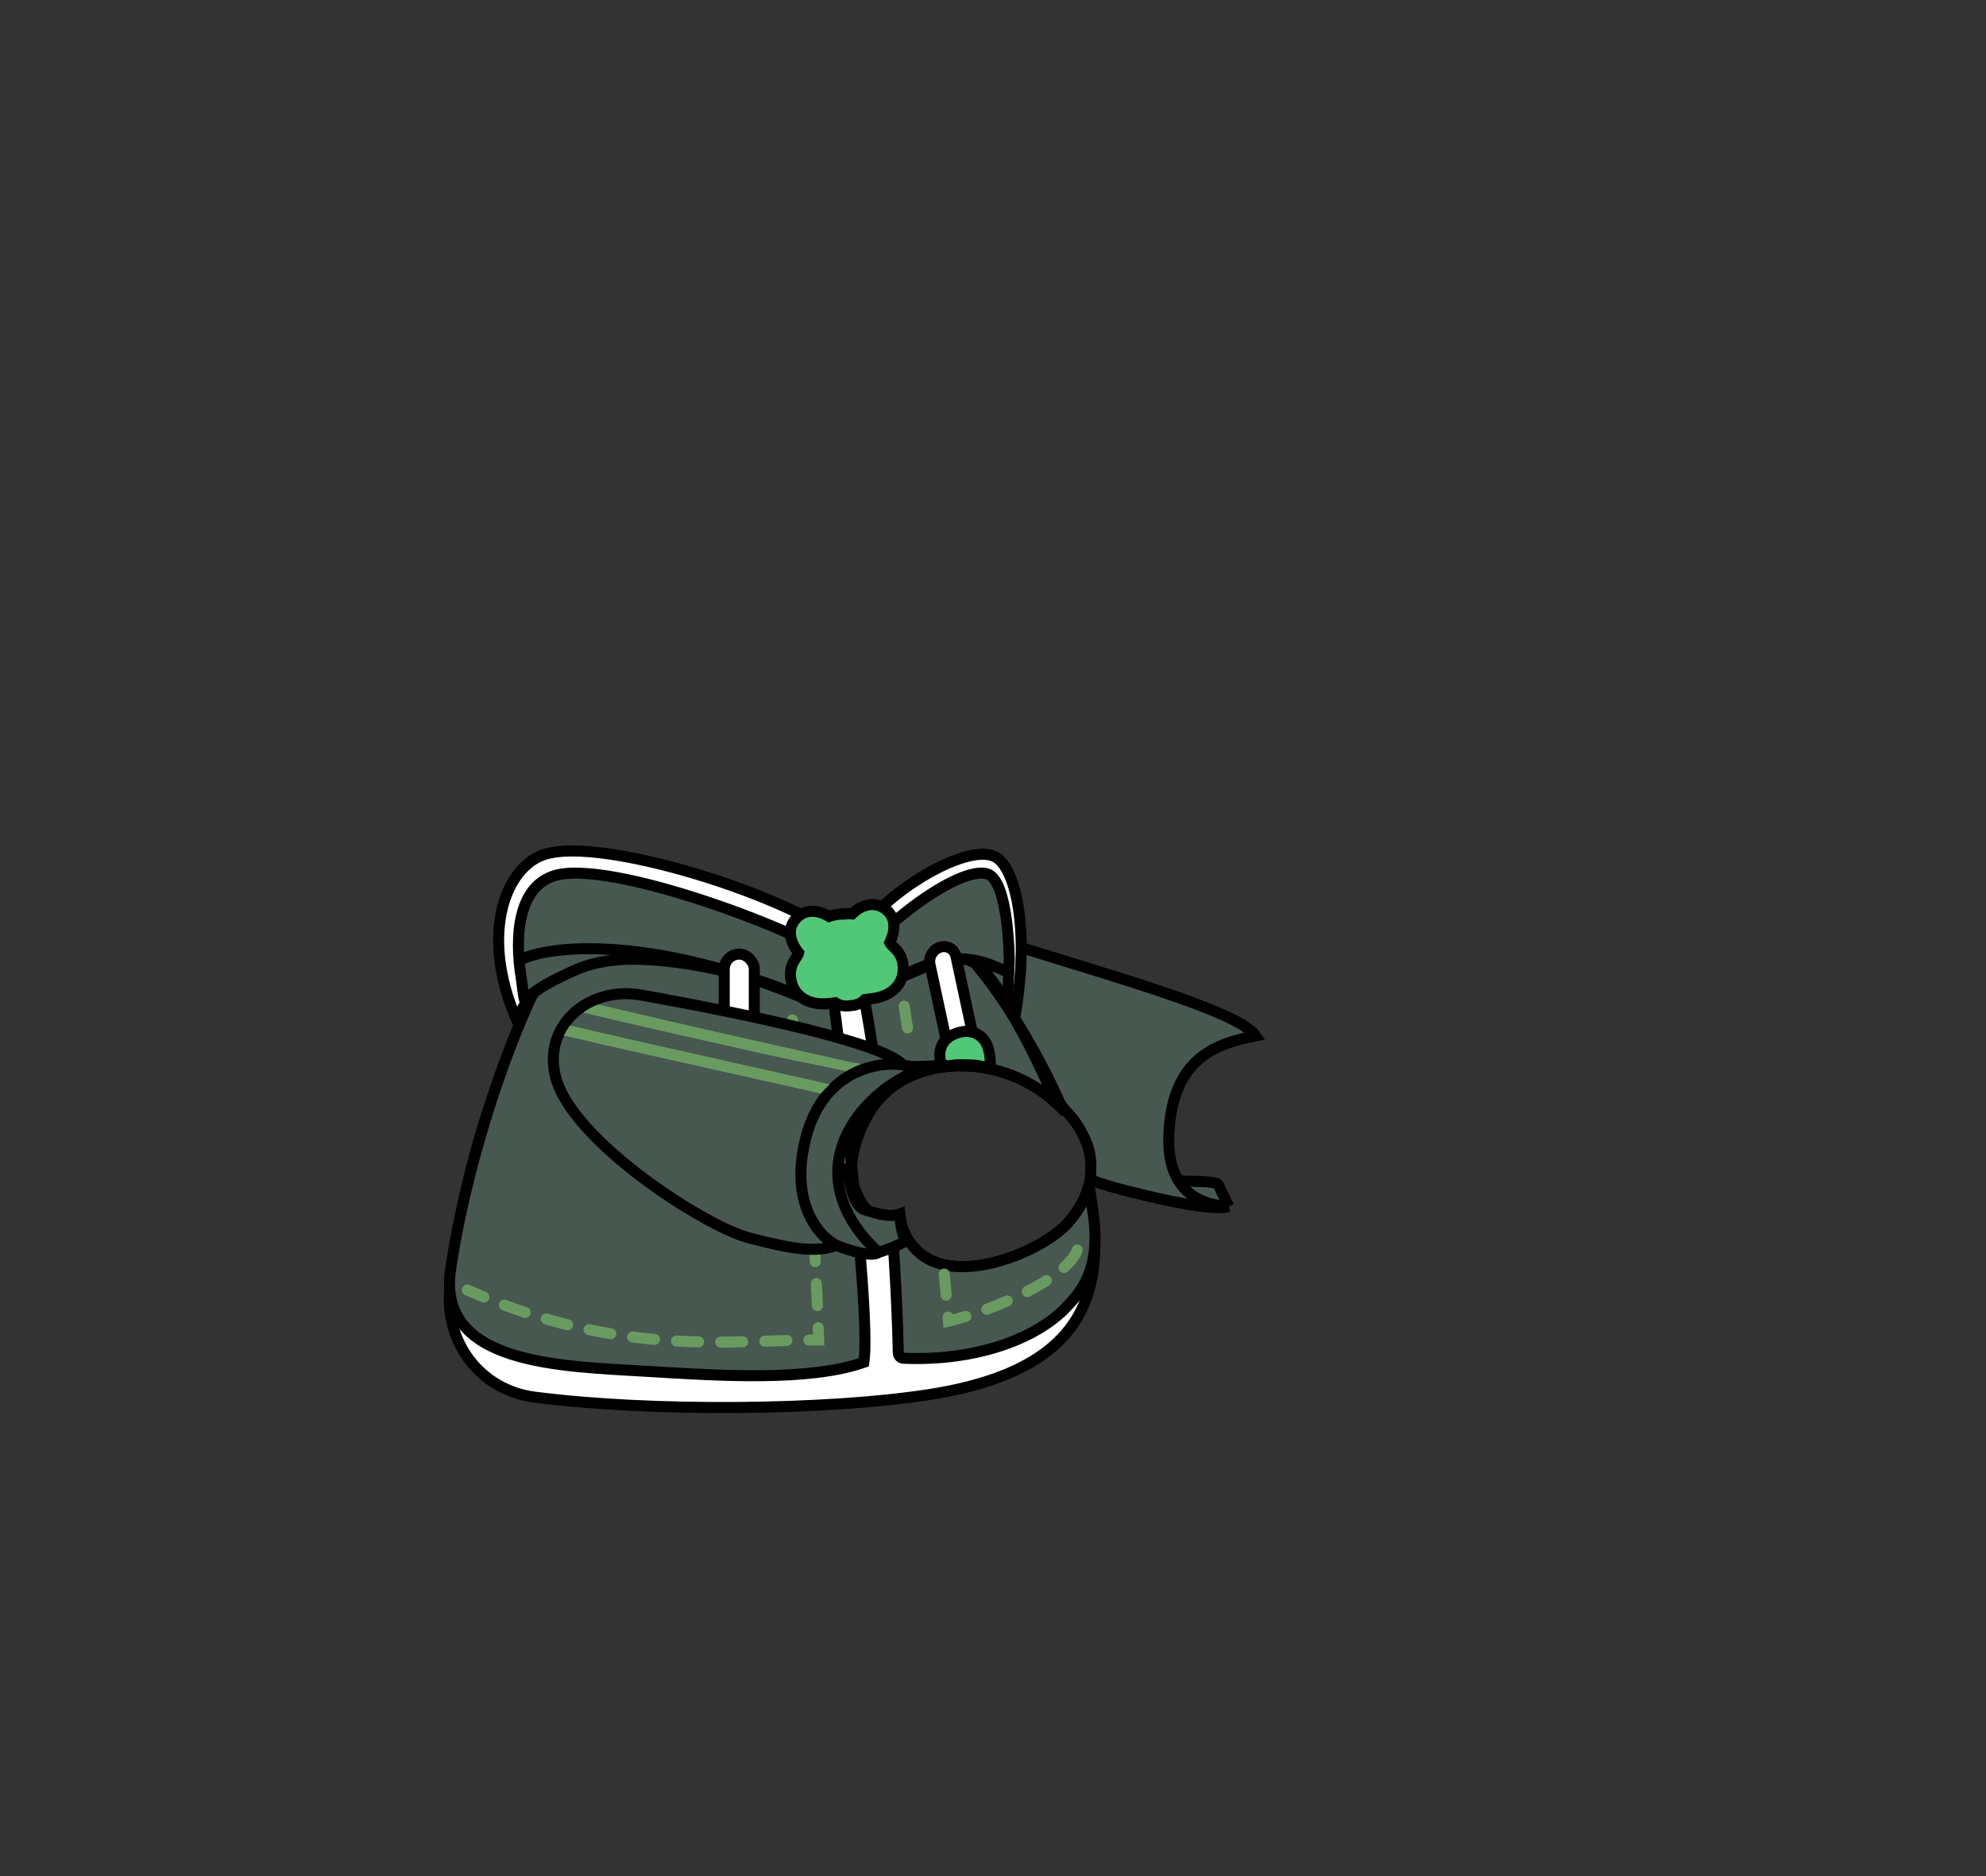 <svg width="360" height="340" viewBox="0 0 360 340" fill="none" xmlns="http://www.w3.org/2000/svg">
<rect x="0" y="0" width="360" height="340" fill="#333333" stroke="none"/>
<path fill-rule="evenodd" clip-rule="evenodd" d="M197.391 214.773C197.403 214.837 197.415 214.9 197.427 214.963C200.353 232.007 198.927 247.989 168.427 252.739C149.891 255.626 117.959 255.924 96.888 253.197C87.014 251.919 80.52 243.214 81.546 233.311C85.113 198.863 101.651 168.936 105.718 165.783C106.954 164.825 112.553 166.644 119.811 169.003C129.447 172.135 142.006 176.216 151.155 176.008C159.654 175.507 167.338 172.324 170.959 167.324C177.76 175.123 187.359 188.249 193.142 201.613C192.682 201.107 192.182 200.596 191.639 200.08C181.639 190.58 165.31 191.081 158.639 200.079C154.934 205.077 153.656 211.666 154.639 214.578C156.171 219.114 157.993 220.44 159.639 220.211C160.374 220.764 161.228 221.081 162.139 221.081C162.503 221.081 162.858 221.03 163.201 220.934C163.5 222.9 164.423 224.862 166.139 226.578C173.139 233.578 189.139 226.721 193.639 221.578C195.081 219.93 196.693 217.604 197.391 214.773Z" fill="white"/>
<path d="M197.427 214.963L198.413 214.794L198.411 214.785L198.41 214.776L197.427 214.963ZM197.391 214.773L198.372 214.581L196.42 214.534L197.391 214.773ZM168.427 252.739L168.274 251.751L168.427 252.739ZM96.888 253.197L96.759 254.188L96.888 253.197ZM81.546 233.311L80.551 233.208L81.546 233.311ZM105.718 165.783L106.331 166.573V166.573L105.718 165.783ZM119.811 169.003L120.12 168.052L119.811 169.003ZM151.155 176.008L151.178 177.007L151.196 177.007L151.214 177.006L151.155 176.008ZM170.959 167.324L171.713 166.667L170.887 165.72L170.15 166.738L170.959 167.324ZM193.142 201.613L192.402 202.286L194.06 201.216L193.142 201.613ZM191.639 200.08L192.328 199.355L191.639 200.08ZM158.639 200.079L159.443 200.674L158.639 200.079ZM154.639 214.578L153.692 214.898V214.898L154.639 214.578ZM159.639 220.211L160.24 219.412L159.91 219.164L159.501 219.221L159.639 220.211ZM163.201 220.934L164.189 220.783L164.019 219.665L162.93 219.971L163.201 220.934ZM166.139 226.578L165.432 227.285L165.432 227.285L166.139 226.578ZM193.639 221.578L194.392 222.237L193.639 221.578ZM198.41 214.776C198.397 214.711 198.385 214.646 198.372 214.581L196.409 214.965C196.421 215.027 196.433 215.089 196.445 215.151L198.41 214.776ZM168.581 253.728C183.976 251.33 192.314 246.053 196.332 238.954C200.319 231.909 199.88 223.344 198.413 214.794L196.442 215.132C197.9 223.627 198.211 231.574 194.592 237.969C191.003 244.31 183.379 249.399 168.274 251.751L168.581 253.728ZM96.759 254.188C117.917 256.927 149.944 256.63 168.581 253.728L168.274 251.751C149.837 254.623 118.001 254.921 97.016 252.205L96.759 254.188ZM80.551 233.208C79.473 243.618 86.316 252.837 96.759 254.188L97.016 252.205C87.712 251.001 81.567 242.81 82.54 233.414L80.551 233.208ZM105.105 164.992C104.473 165.483 103.699 166.4 102.844 167.595C101.972 168.817 100.96 170.408 99.86 172.322C97.659 176.15 95.081 181.301 92.522 187.426C87.406 199.673 82.347 215.864 80.551 233.208L82.54 233.414C84.312 216.311 89.306 200.314 94.367 188.197C96.897 182.14 99.439 177.066 101.594 173.319C102.672 171.445 103.648 169.912 104.472 168.758C105.314 167.579 105.946 166.871 106.331 166.573L105.105 164.992ZM120.12 168.052C116.504 166.877 113.254 165.82 110.754 165.18C109.507 164.861 108.403 164.634 107.51 164.554C107.064 164.514 106.636 164.507 106.251 164.558C105.878 164.606 105.457 164.72 105.105 164.992L106.331 166.573C106.288 166.606 106.313 166.567 106.51 166.541C106.697 166.516 106.966 166.513 107.332 166.546C108.063 166.612 109.044 166.807 110.258 167.118C112.682 167.738 115.861 168.771 119.502 169.954L120.12 168.052ZM151.132 175.008C146.694 175.109 141.371 174.167 135.91 172.788C130.46 171.412 124.943 169.619 120.12 168.052L119.502 169.954C124.315 171.518 129.895 173.332 135.421 174.727C140.935 176.12 146.467 177.115 151.178 177.007L151.132 175.008ZM170.15 166.738C166.778 171.394 159.448 174.518 151.096 175.009L151.214 177.006C159.86 176.497 167.899 173.254 171.769 167.911L170.15 166.738ZM194.06 201.216C188.222 187.726 178.554 174.512 171.713 166.667L170.206 167.982C176.965 175.733 186.495 188.772 192.224 202.011L194.06 201.216ZM193.883 200.941C193.405 200.416 192.888 199.887 192.328 199.355L190.951 200.805C191.477 201.305 191.959 201.798 192.402 202.286L193.883 200.941ZM192.328 199.355C187.126 194.413 180.287 192.078 173.881 192.143C167.487 192.207 161.403 194.671 157.836 199.483L159.443 200.674C162.546 196.488 167.963 194.203 173.901 194.143C179.828 194.083 186.153 196.247 190.951 200.805L192.328 199.355ZM157.836 199.483C155.895 202.101 154.598 205.121 153.911 207.868C153.234 210.575 153.11 213.174 153.692 214.898L155.587 214.258C155.186 213.071 155.209 210.919 155.851 208.354C156.483 205.828 157.678 203.055 159.443 200.674L157.836 199.483ZM153.692 214.898C154.48 217.232 155.379 218.858 156.382 219.882C157.417 220.937 158.588 221.367 159.777 221.202L159.501 219.221C159.044 219.284 158.481 219.166 157.81 218.482C157.108 217.765 156.33 216.46 155.587 214.258L153.692 214.898ZM159.038 221.011C159.927 221.679 160.987 222.081 162.139 222.081V220.081C161.469 220.081 160.822 219.85 160.24 219.412L159.038 221.011ZM162.139 222.081C162.597 222.081 163.043 222.017 163.471 221.896L162.93 219.971C162.674 220.043 162.41 220.081 162.139 220.081V222.081ZM162.212 221.084C162.544 223.263 163.566 225.419 165.432 227.285L166.847 225.871C165.279 224.304 164.456 222.536 164.189 220.783L162.212 221.084ZM165.432 227.285C169.334 231.187 175.572 231.101 181.09 229.597C186.647 228.082 191.972 225.003 194.392 222.237L192.887 220.92C190.807 223.297 185.882 226.217 180.564 227.667C175.207 229.127 169.945 228.969 166.847 225.871L165.432 227.285ZM194.392 222.237C195.889 220.526 197.611 218.059 198.362 215.012L196.42 214.534C195.775 217.149 194.274 219.334 192.887 220.92L194.392 222.237Z" fill="black"/>
<path d="M117.552 248.542C130.143 249.305 146.604 250.389 156.601 246.889C157.293 242.103 155.973 225.774 154.156 209.283C152.684 195.915 152.018 185.708 150.153 176.008C143.906 172.968 113.844 170.618 103.219 168.533C94.912 179.477 84.99 207.713 81.684 229.972C79.1 247.369 101.645 247.578 117.552 248.542Z" fill="#475851" stroke="black" stroke-width="2"/>
<path d="M143.656 184.843C146.656 207.093 147.603 220.886 148.406 242.843C134.086 242.692 112.972 246.38 84.719 233.783" stroke="#699A60" stroke-width="2" stroke-linecap="round" stroke-dasharray="4 4"/>
<path fill-rule="evenodd" clip-rule="evenodd" d="M161.604 221.044C162.402 231.59 162.748 240.424 162.835 245.178C162.844 245.701 163.253 246.126 163.776 246.149C175.445 246.678 186.639 243.399 192.85 237.349C196.369 233.727 200.646 229.094 197.251 215.294C196.494 217.89 194.992 220.033 193.639 221.578C189.139 226.721 173.139 233.578 166.139 226.578C164.423 224.862 163.5 222.9 163.201 220.934C162.858 221.03 162.503 221.081 162.139 221.081C161.958 221.081 161.78 221.068 161.604 221.044ZM159.437 199.094C166.534 191.061 182.002 190.94 191.625 200.066C191.425 199.636 191.225 199.204 191.023 198.769C186.197 188.348 180.814 176.726 170.654 168.258C167.649 170.031 165.284 170.628 163.092 171.182C160.543 171.826 158.227 172.411 155.404 174.718C157.082 182.376 158.404 190.78 159.437 199.094Z" fill="#475851"/>
<path d="M162.835 245.178L161.835 245.196L161.835 245.196L162.835 245.178ZM161.604 221.044L161.741 220.054L160.513 219.884L160.607 221.12L161.604 221.044ZM163.776 246.149L163.731 247.148H163.731L163.776 246.149ZM192.85 237.349L193.548 238.066L193.558 238.056L193.567 238.046L192.85 237.349ZM197.251 215.294L198.222 215.055L197.332 211.441L196.291 215.014L197.251 215.294ZM193.639 221.578L194.392 222.237H194.392L193.639 221.578ZM166.139 226.578L166.847 225.871L166.139 226.578ZM163.201 220.934L164.189 220.783L164.019 219.665L162.93 219.971L163.201 220.934ZM159.437 199.094L158.445 199.217L158.719 201.418L160.187 199.756L159.437 199.094ZM191.625 200.066L190.936 200.792L192.532 199.645L191.625 200.066ZM191.023 198.769L190.116 199.19L190.116 199.19L191.023 198.769ZM170.654 168.258L171.295 167.49L170.753 167.038L170.146 167.397L170.654 168.258ZM163.092 171.182L163.337 172.152L163.092 171.182ZM155.404 174.718L154.772 173.943L154.296 174.332L154.427 174.932L155.404 174.718ZM163.835 245.159C163.748 240.385 163.401 231.532 162.601 220.969L160.607 221.12C161.404 231.647 161.749 240.462 161.835 245.196L163.835 245.159ZM163.821 245.15C163.821 245.15 163.821 245.15 163.822 245.151C163.824 245.151 163.825 245.151 163.826 245.152C163.829 245.153 163.831 245.155 163.832 245.156C163.833 245.157 163.834 245.158 163.834 245.159C163.835 245.161 163.835 245.162 163.835 245.159L161.835 245.196C161.854 246.24 162.674 247.101 163.731 247.148L163.821 245.15ZM192.152 236.633C186.208 242.423 175.327 245.672 163.821 245.15L163.731 247.148C175.562 247.684 187.07 244.376 193.548 238.066L192.152 236.633ZM196.28 215.533C197.949 222.318 197.701 226.725 196.692 229.829C195.684 232.929 193.883 234.851 192.133 236.653L193.567 238.046C195.336 236.225 197.432 234.02 198.594 230.447C199.754 226.879 199.947 222.07 198.222 215.055L196.28 215.533ZM196.291 215.014C195.59 217.418 194.187 219.434 192.887 220.92L194.392 222.237C195.797 220.631 197.398 218.362 198.211 215.574L196.291 215.014ZM192.887 220.92C190.807 223.297 185.882 226.218 180.564 227.667C175.207 229.127 169.945 228.97 166.847 225.871L165.432 227.286C169.334 231.187 175.572 231.101 181.09 229.597C186.647 228.082 191.972 225.003 194.392 222.237L192.887 220.92ZM166.847 225.871C165.279 224.304 164.457 222.537 164.189 220.783L162.212 221.085C162.544 223.263 163.566 225.42 165.432 227.286L166.847 225.871ZM162.93 219.971C162.674 220.043 162.41 220.081 162.139 220.081V222.081C162.597 222.081 163.043 222.017 163.471 221.897L162.93 219.971ZM162.139 220.081C162.004 220.081 161.871 220.072 161.741 220.054L161.467 222.035C161.688 222.065 161.912 222.081 162.139 222.081V220.081ZM160.187 199.756C163.497 196.009 168.828 194.043 174.566 194.145C180.293 194.248 186.32 196.414 190.936 200.792L192.313 199.341C187.306 194.592 180.788 192.256 174.601 192.146C168.425 192.035 162.474 194.146 158.688 198.432L160.187 199.756ZM190.116 199.19C190.317 199.624 190.518 200.057 190.717 200.487L192.532 199.645C192.332 199.216 192.132 198.784 191.931 198.349L190.116 199.19ZM170.014 169.026C179.975 177.329 185.276 188.74 190.116 199.19L191.931 198.349C187.117 187.956 181.653 176.124 171.295 167.49L170.014 169.026ZM163.337 172.152C165.546 171.594 168.027 170.969 171.163 169.119L170.146 167.397C167.27 169.093 165.022 169.663 162.847 170.213L163.337 172.152ZM156.037 175.492C158.68 173.333 160.813 172.789 163.337 172.152L162.847 170.213C160.273 170.863 157.773 171.49 154.772 173.943L156.037 175.492ZM160.43 198.97C159.394 190.637 158.067 182.201 156.381 174.504L154.427 174.932C156.096 182.551 157.414 190.923 158.445 199.217L160.43 198.97Z" fill="black"/>
<path d="M163.906 182.343L165.009 189.719M195.266 226.538C193.358 231.753 180.011 237.503 171.928 239.42L171.167 230.889" stroke="#699A60" stroke-width="2" stroke-linecap="round" stroke-dasharray="4 4"/>
<path d="M183.496 171.223C202.398 177.157 224.555 183.301 227.621 187.723C220.996 189.036 212.371 191.348 211.871 205.848C211.744 209.536 212.485 212.148 213.64 214.003C215.565 214.133 220.511 213.957 220.853 214.726C221.126 215.341 222.219 217.601 222.732 218.654C219.657 219.508 210.403 217.354 205.265 216.071C202.418 215.36 200.139 214.756 197.61 213.771C197.844 211.198 197.892 208.861 196.487 206.052C194.731 202.364 193.287 201.743 192.171 199.97C186.43 187.131 179.26 177.191 175.884 173.625C175.758 171.375 175.742 170.375 175.746 169.473C177.844 169.736 181.161 170.49 183.496 171.223Z" fill="#475851"/>
<path d="M222.732 218.654C219.657 219.508 210.403 217.354 205.265 216.071C202.418 215.36 200.139 214.756 197.61 213.771C197.844 211.198 197.892 208.861 196.487 206.052C194.731 202.364 193.287 201.743 192.171 199.97C186.43 187.131 179.26 177.191 175.884 173.625C175.758 171.375 175.742 170.375 175.746 169.473C177.844 169.736 181.161 170.49 183.496 171.223C202.398 177.157 224.555 183.301 227.621 187.723C220.996 189.036 212.371 191.348 211.871 205.848C211.744 209.536 212.485 212.148 213.64 214.003M222.732 218.654C222.219 217.601 221.126 215.341 220.853 214.726C220.511 213.957 215.565 214.133 213.64 214.003M222.732 218.654C221.411 218.534 216.37 218.388 213.64 214.003" stroke="black" stroke-width="2"/>
<path d="M155.011 172.855C150.685 164.968 112.201 151.843 99.668 154.592C91.873 156.093 86.599 168.971 93.787 185.158C95.036 179.033 105.332 172.718 111.805 172.718C118.279 172.718 139.304 176.801 149.007 178.843L155.011 172.855Z" fill="white" stroke="black" stroke-width="2" stroke-linecap="round" stroke-linejoin="round"/>
<path d="M154.281 172.218C156.308 164.332 174.364 152.468 180.237 155.218C183.889 156.718 186.855 168.068 183.933 184.468C182.407 180.093 178.038 172.718 175.005 172.718C171.972 172.718 162.12 176.801 157.573 178.843L154.281 172.218Z" fill="white" stroke="black" stroke-width="2" stroke-linecap="round" stroke-linejoin="round"/>
<path d="M152.656 174.843C150.88 171.587 115.083 155.268 102.232 158.353C93.943 160.343 94.127 165.128 93.961 173.954C94.242 175.644 94.504 177.766 95.028 181.593C96.706 179.676 101.162 177.627 102.988 176.266C104.666 175.016 107.955 173.728 115.455 173.853C124.623 174.005 140.552 178.394 146.834 181.103L150.288 180.096L152.656 174.843Z" fill="#475851"/>
<path d="M155.177 174.844C156.012 171.588 172.743 156.853 178.861 158.353C182.864 159.334 183.089 169.748 182.497 177.338C182.365 179.028 182.981 180.88 182.801 182.155C182.013 180.238 179.116 177.839 178.259 176.478C177.471 175.228 176.173 173.728 172.651 173.853C168.344 174.006 160.863 178.395 157.912 181.103L156.29 180.096L155.177 174.844Z" fill="#475851"/>
<path d="M153.547 175.343C151.573 171.343 115.26 156.843 102.234 158.343C93.712 159.324 93.233 169.738 94.493 177.328C94.774 179.018 94.746 180.068 95.129 181.343C96.807 179.426 100.053 177.785 102.037 176.843C104.405 175.718 107.957 173.718 115.457 173.843C124.626 173.995 136.015 176.759 142.297 179.468" stroke="black" stroke-width="2" stroke-linecap="round" stroke-linejoin="round"/>
<path d="M154.759 175.343C155.686 171.343 172.742 156.843 178.86 158.343C182.863 159.324 182.947 173.968 182.947 173.968C182.947 173.968 182.716 180.693 182.536 181.968C181.748 180.051 178.429 175.843 178.429 175.843C178.429 175.843 176.146 173.186 172.65 173.843C168.655 174.593 167.669 175.343 163.89 176.843" stroke="black" stroke-width="2" stroke-linecap="round" stroke-linejoin="round"/>
<path d="M94.537 173.843C101.412 170.718 120.391 170.468 144.962 180.593" stroke="black" stroke-width="2" stroke-linecap="round"/>
<path d="M182.477 176.092C178.677 174.467 172.681 170.717 160.606 178.717" stroke="black" stroke-width="2" stroke-linecap="round"/>
<path d="M161.283 170.835C161.481 170.43 161.773 169.741 161.925 168.969C162.18 167.683 162.1 165.859 160.356 164.663L160.356 164.663C158.66 163.499 156.989 163.929 155.877 164.549C155.326 164.856 154.88 165.222 154.574 165.506C154.533 165.544 154.495 165.581 154.458 165.617C154.138 165.585 153.821 165.575 153.508 165.583C152.972 165.565 152.387 165.635 151.962 165.7C151.737 165.735 151.543 165.771 151.404 165.798C151.334 165.812 151.278 165.823 151.238 165.832L151.192 165.842L151.187 165.843C150.879 165.904 150.572 165.984 150.268 166.085C150.224 166.059 150.178 166.031 150.129 166.002C149.768 165.793 149.251 165.535 148.646 165.358C147.424 165.001 145.699 164.952 144.304 166.464C142.871 168.018 143.198 169.814 143.731 171.012C144.05 171.728 144.474 172.321 144.77 172.688C144.745 172.802 144.694 172.927 144.606 173.084C144.517 173.243 144.439 173.361 144.342 173.507C144.265 173.623 144.176 173.756 144.061 173.941C143.595 174.695 143.146 175.679 143.315 177.18C143.481 178.661 144.18 179.986 145.433 180.861C146.673 181.728 148.345 182.078 150.336 181.854L151.419 181.733C151.512 181.795 151.619 181.86 151.742 181.924C152.187 182.155 152.827 182.363 153.629 182.309C153.643 182.308 153.661 182.308 153.682 182.307C153.73 182.304 153.796 182.3 153.882 182.293C154.049 182.279 154.292 182.254 154.619 182.206C155.465 182.107 156.083 181.759 156.493 181.421C156.614 181.321 156.716 181.222 156.802 181.131L157.881 181.01C159.871 180.786 161.424 180.073 162.441 178.952C163.467 177.821 163.854 176.376 163.689 174.895C163.526 173.396 162.874 172.535 162.253 171.903C162.099 171.746 161.983 171.635 161.882 171.539C161.756 171.419 161.654 171.322 161.532 171.186C161.411 171.052 161.334 170.941 161.283 170.835ZM153.513 166.583L153.51 166.559L153.511 166.531L153.513 166.583Z" fill="#50C878" stroke="black" stroke-width="2"/>
<rect x="131.281" y="172.91" width="5.45" height="32.557" rx="2.725" fill="white" stroke="black" stroke-width="2"/>
<path d="M170.418 171.657C169.113 172.053 168.288 173.455 168.574 174.788L171.989 190.699C172.247 191.902 173.332 192.658 174.533 192.472C175.999 192.246 177.027 190.732 176.712 189.265L173.297 173.353C173.011 172.02 171.722 171.261 170.418 171.657Z" fill="white" stroke="black" stroke-width="2"/>
<circle cx="134.006" cy="194.218" r="5.334" fill="#50C878" stroke="black" stroke-width="2"/>
<path d="M178.239 193.313L179.549 193.591L179.479 192.187C179.478 192.155 179.476 192.125 179.475 192.095C179.445 191.498 179.427 191.135 179.298 190.662C179.028 189.166 178.281 188.072 177.239 187.462C176.197 186.851 174.938 186.77 173.739 187.134C172.657 187.463 171.638 188.013 170.996 188.98C170.335 189.974 170.221 191.182 170.506 192.509L170.692 193.376L171.556 193.224C173.227 192.931 173.699 192.931 175.528 192.99L175.543 192.991L175.558 192.991C176.798 192.991 177.311 193.106 177.913 193.241C178.017 193.265 178.125 193.289 178.239 193.313Z" fill="#50C878" stroke="black" stroke-width="2"/>
<path d="M116.251 180.33C135.751 183.829 160.033 188.977 163.633 192.977C164.732 193.466 168.147 193.261 169.975 193.107C170.375 193.051 170.77 193.014 171.159 192.995C171.159 192.995 170.687 193.047 169.975 193.107C162.28 194.18 152.801 202.005 151.937 211.019L153.764 212.844C154.084 214.894 154.911 218.953 156.926 219.289C159.573 220.153 161.477 220.602 163.1 220.003C163.313 222.664 163.594 223.798 164.178 224.911C162.728 225.754 161.049 226.397 159.251 226.977C157.594 228.158 151.633 225.699 151.633 225.699C147.872 227.05 143.751 226.425 135.751 224.33C127.751 222.234 103.817 206.83 100.751 195.329C98.218 185.829 106.778 178.63 116.251 180.33Z" fill="#475851"/>
<path d="M116.251 180.33L116.074 181.314L116.251 180.33ZM100.751 195.329L99.785 195.587L100.751 195.329ZM146.133 205.977L145.166 205.72L146.133 205.977ZM171.159 192.995L171.269 193.989C171.806 193.93 172.198 193.455 172.156 192.917C172.113 192.378 171.651 191.971 171.111 191.996L171.159 192.995ZM145.323 215.329L146.315 215.204L145.323 215.329ZM152.361 216.329L153.33 216.081L152.361 216.329ZM164.178 224.911L164.681 225.775L165.508 225.294L165.063 224.446L164.178 224.911ZM163.1 220.003L164.097 219.923L163.992 218.608L162.754 219.065L163.1 220.003ZM156.926 219.289L157.237 218.339L157.165 218.315L157.091 218.303L156.926 219.289ZM153.764 212.844L154.752 212.69L154.702 212.367L154.471 212.137L153.764 212.844ZM151.937 211.019L150.941 210.923L151.937 211.019ZM116.074 181.314C125.816 183.062 136.737 185.22 145.663 187.436C150.129 188.545 154.075 189.664 157.117 190.748C158.639 191.29 159.916 191.817 160.911 192.321C161.927 192.836 162.566 193.287 162.889 193.646L164.376 192.309C163.8 191.668 162.892 191.083 161.815 190.537C160.717 189.981 159.354 189.422 157.788 188.864C154.656 187.748 150.638 186.611 146.145 185.495C137.156 183.263 126.186 181.097 116.428 179.345L116.074 181.314ZM136.004 223.362C134.131 222.872 131.225 221.567 127.828 219.66C124.451 217.763 120.651 215.306 117.003 212.558C113.353 209.807 109.875 206.78 107.13 203.747C104.369 200.695 102.423 197.718 101.717 195.072L99.785 195.587C100.612 198.69 102.808 201.952 105.647 205.089C108.502 208.243 112.083 211.355 115.799 214.155C119.518 216.957 123.393 219.463 126.849 221.404C130.285 223.333 133.371 224.74 135.498 225.297L136.004 223.362ZM101.717 195.072C100.55 190.693 101.932 186.896 104.677 184.364C107.442 181.814 111.629 180.516 116.074 181.314L116.428 179.345C111.401 178.443 106.571 179.895 103.321 182.894C100.05 185.912 98.419 190.465 99.785 195.587L101.717 195.072ZM163.779 191.988C161.342 191.627 157.546 191.9 153.922 193.847C150.261 195.813 146.836 199.458 145.166 205.72L147.099 206.235C148.629 200.497 151.704 197.308 154.868 195.608C158.07 193.889 161.423 193.661 163.486 193.967L163.779 191.988ZM151.295 224.758C147.868 225.988 144.047 225.469 136.004 223.362L135.498 225.297C143.455 227.381 147.875 228.111 151.971 226.64L151.295 224.758ZM158.671 226.163C158.57 226.235 158.211 226.342 157.443 226.279C156.74 226.222 155.908 226.043 155.086 225.817C154.271 225.592 153.5 225.331 152.931 225.124C152.647 225.022 152.416 224.933 152.256 224.871C152.176 224.839 152.114 224.815 152.073 224.798C152.053 224.79 152.037 224.784 152.027 224.78C152.022 224.778 152.019 224.776 152.016 224.775C152.015 224.775 152.015 224.774 152.014 224.774C152.014 224.774 152.014 224.774 152.014 224.774C152.014 224.774 152.014 224.774 152.014 224.774C152.014 224.774 152.014 224.774 151.633 225.699C151.251 226.623 151.251 226.623 151.252 226.623C151.252 226.623 151.252 226.623 151.252 226.623C151.252 226.624 151.253 226.624 151.253 226.624C151.254 226.624 151.256 226.625 151.257 226.626C151.261 226.627 151.266 226.629 151.272 226.632C151.285 226.637 151.303 226.644 151.327 226.654C151.374 226.673 151.442 226.7 151.528 226.733C151.701 226.801 151.948 226.895 152.249 227.005C152.849 227.222 153.673 227.502 154.555 227.745C155.43 227.986 156.399 228.201 157.28 228.273C158.096 228.339 159.104 228.31 159.831 227.792L158.671 226.163ZM163.226 193.891C163.658 194.083 164.215 194.172 164.737 194.221C165.287 194.273 165.911 194.288 166.538 194.283C167.795 194.273 169.134 194.181 170.059 194.104L169.891 192.111C168.987 192.187 167.705 192.274 166.523 192.283C165.931 192.288 165.38 192.273 164.924 192.23C164.44 192.185 164.157 192.116 164.039 192.064L163.226 193.891ZM170.059 194.104C170.421 194.073 170.722 194.045 170.933 194.024C171.038 194.014 171.121 194.005 171.179 193.999C171.207 193.996 171.229 193.994 171.244 193.992C171.252 193.991 171.258 193.991 171.262 193.99C171.264 193.99 171.266 193.99 171.267 193.99C171.267 193.989 171.268 193.989 171.268 193.989C171.268 193.989 171.268 193.989 171.268 193.989C171.268 193.989 171.268 193.989 171.269 193.989C171.269 193.989 171.269 193.989 171.269 193.989C171.269 193.989 171.269 193.989 171.159 192.995C171.049 192.001 171.049 192.001 171.049 192.001C171.049 192.001 171.049 192.001 171.05 192.001C171.05 192.001 171.05 192.001 171.05 192.001C171.05 192.001 171.049 192.001 171.049 192.001C171.049 192.001 171.049 192.001 171.049 192.001C171.048 192.002 171.047 192.002 171.045 192.002C171.042 192.002 171.037 192.003 171.03 192.003C171.017 192.005 170.997 192.007 170.97 192.01C170.916 192.015 170.837 192.024 170.736 192.034C170.533 192.054 170.242 192.081 169.891 192.111L170.059 194.104ZM145.166 205.72C144.165 209.475 143.984 212.711 144.331 215.454L146.315 215.204C146.004 212.745 146.156 209.77 147.099 206.235L145.166 205.72ZM144.331 215.454C145.125 221.744 148.679 225.348 151.188 226.594L152.078 224.803C150.176 223.858 147.027 220.837 146.315 215.204L144.331 215.454ZM151.393 216.577C152.342 220.282 154.619 224.073 158.574 227.713L159.928 226.242C156.202 222.812 154.166 219.344 153.33 216.081L151.393 216.577ZM163.675 224.046C162.317 224.836 160.717 225.453 158.944 226.026L159.558 227.929C161.38 227.341 163.139 226.672 164.681 225.775L163.675 224.046ZM165.063 224.446C164.574 223.514 164.307 222.544 164.097 219.923L162.104 220.083C162.32 222.785 162.613 224.081 163.292 225.375L165.063 224.446ZM157.091 218.303C156.916 218.274 156.685 218.152 156.409 217.806C156.133 217.459 155.875 216.962 155.644 216.354C155.184 215.142 154.91 213.699 154.752 212.69L152.776 212.998C152.938 214.039 153.237 215.65 153.774 217.064C154.042 217.77 154.389 218.479 154.844 219.051C155.301 219.625 155.929 220.137 156.762 220.276L157.091 218.303ZM171.111 191.996C170.691 192.017 170.265 192.057 169.837 192.117L170.113 194.098C170.485 194.046 170.85 194.011 171.207 193.994L171.111 191.996ZM169.837 192.117C165.744 192.688 161.268 195.029 157.711 198.355C154.153 201.683 151.403 206.103 150.941 210.923L152.932 211.114C153.334 206.921 155.756 202.922 159.077 199.816C162.401 196.708 166.512 194.6 170.113 194.098L169.837 192.117ZM150.941 210.923C150.767 212.745 150.897 214.643 151.393 216.577L153.33 216.081C152.892 214.372 152.779 212.707 152.932 211.114L150.941 210.923ZM154.471 212.137L152.643 210.311L151.23 211.726L153.057 213.552L154.471 212.137ZM162.754 219.065C161.505 219.526 159.937 219.22 157.237 218.339L156.616 220.24C159.21 221.086 161.448 221.679 163.447 220.941L162.754 219.065Z" fill="black"/>
<path fill-rule="evenodd" clip-rule="evenodd" d="M137.886 190.873C126.618 188.354 113.524 185.4 105.754 183.513C106.101 183.126 107.68 182.276 108.444 182.037C116.288 183.903 128.139 186.644 138.322 188.921L139.539 189.193C144.782 190.365 149.606 191.443 153.296 192.283C155.283 192.735 154.878 192.537 156.102 192.829C155.328 193.068 154.63 193.452 153.28 194.114C149.593 193.275 144.346 192.317 139.102 191.145L137.886 190.873ZM132.099 194.435C121.765 192.124 110.073 189.536 102.204 187.66C102.617 186.82 103.201 186.026 103.361 185.85C111.194 187.708 122.514 190.243 132.536 192.483C132.944 192.574 133.349 192.665 133.752 192.755C138.995 193.927 143.819 195.006 147.509 195.845C148.572 196.087 149.541 196.309 150.401 196.508C150.217 196.672 149.169 197.712 148.786 198.189C148.246 198.064 147.671 197.933 147.066 197.795C143.379 196.957 138.559 195.879 133.315 194.707C132.912 194.617 132.507 194.526 132.099 194.435Z" fill="#699A60"/>
</svg>
